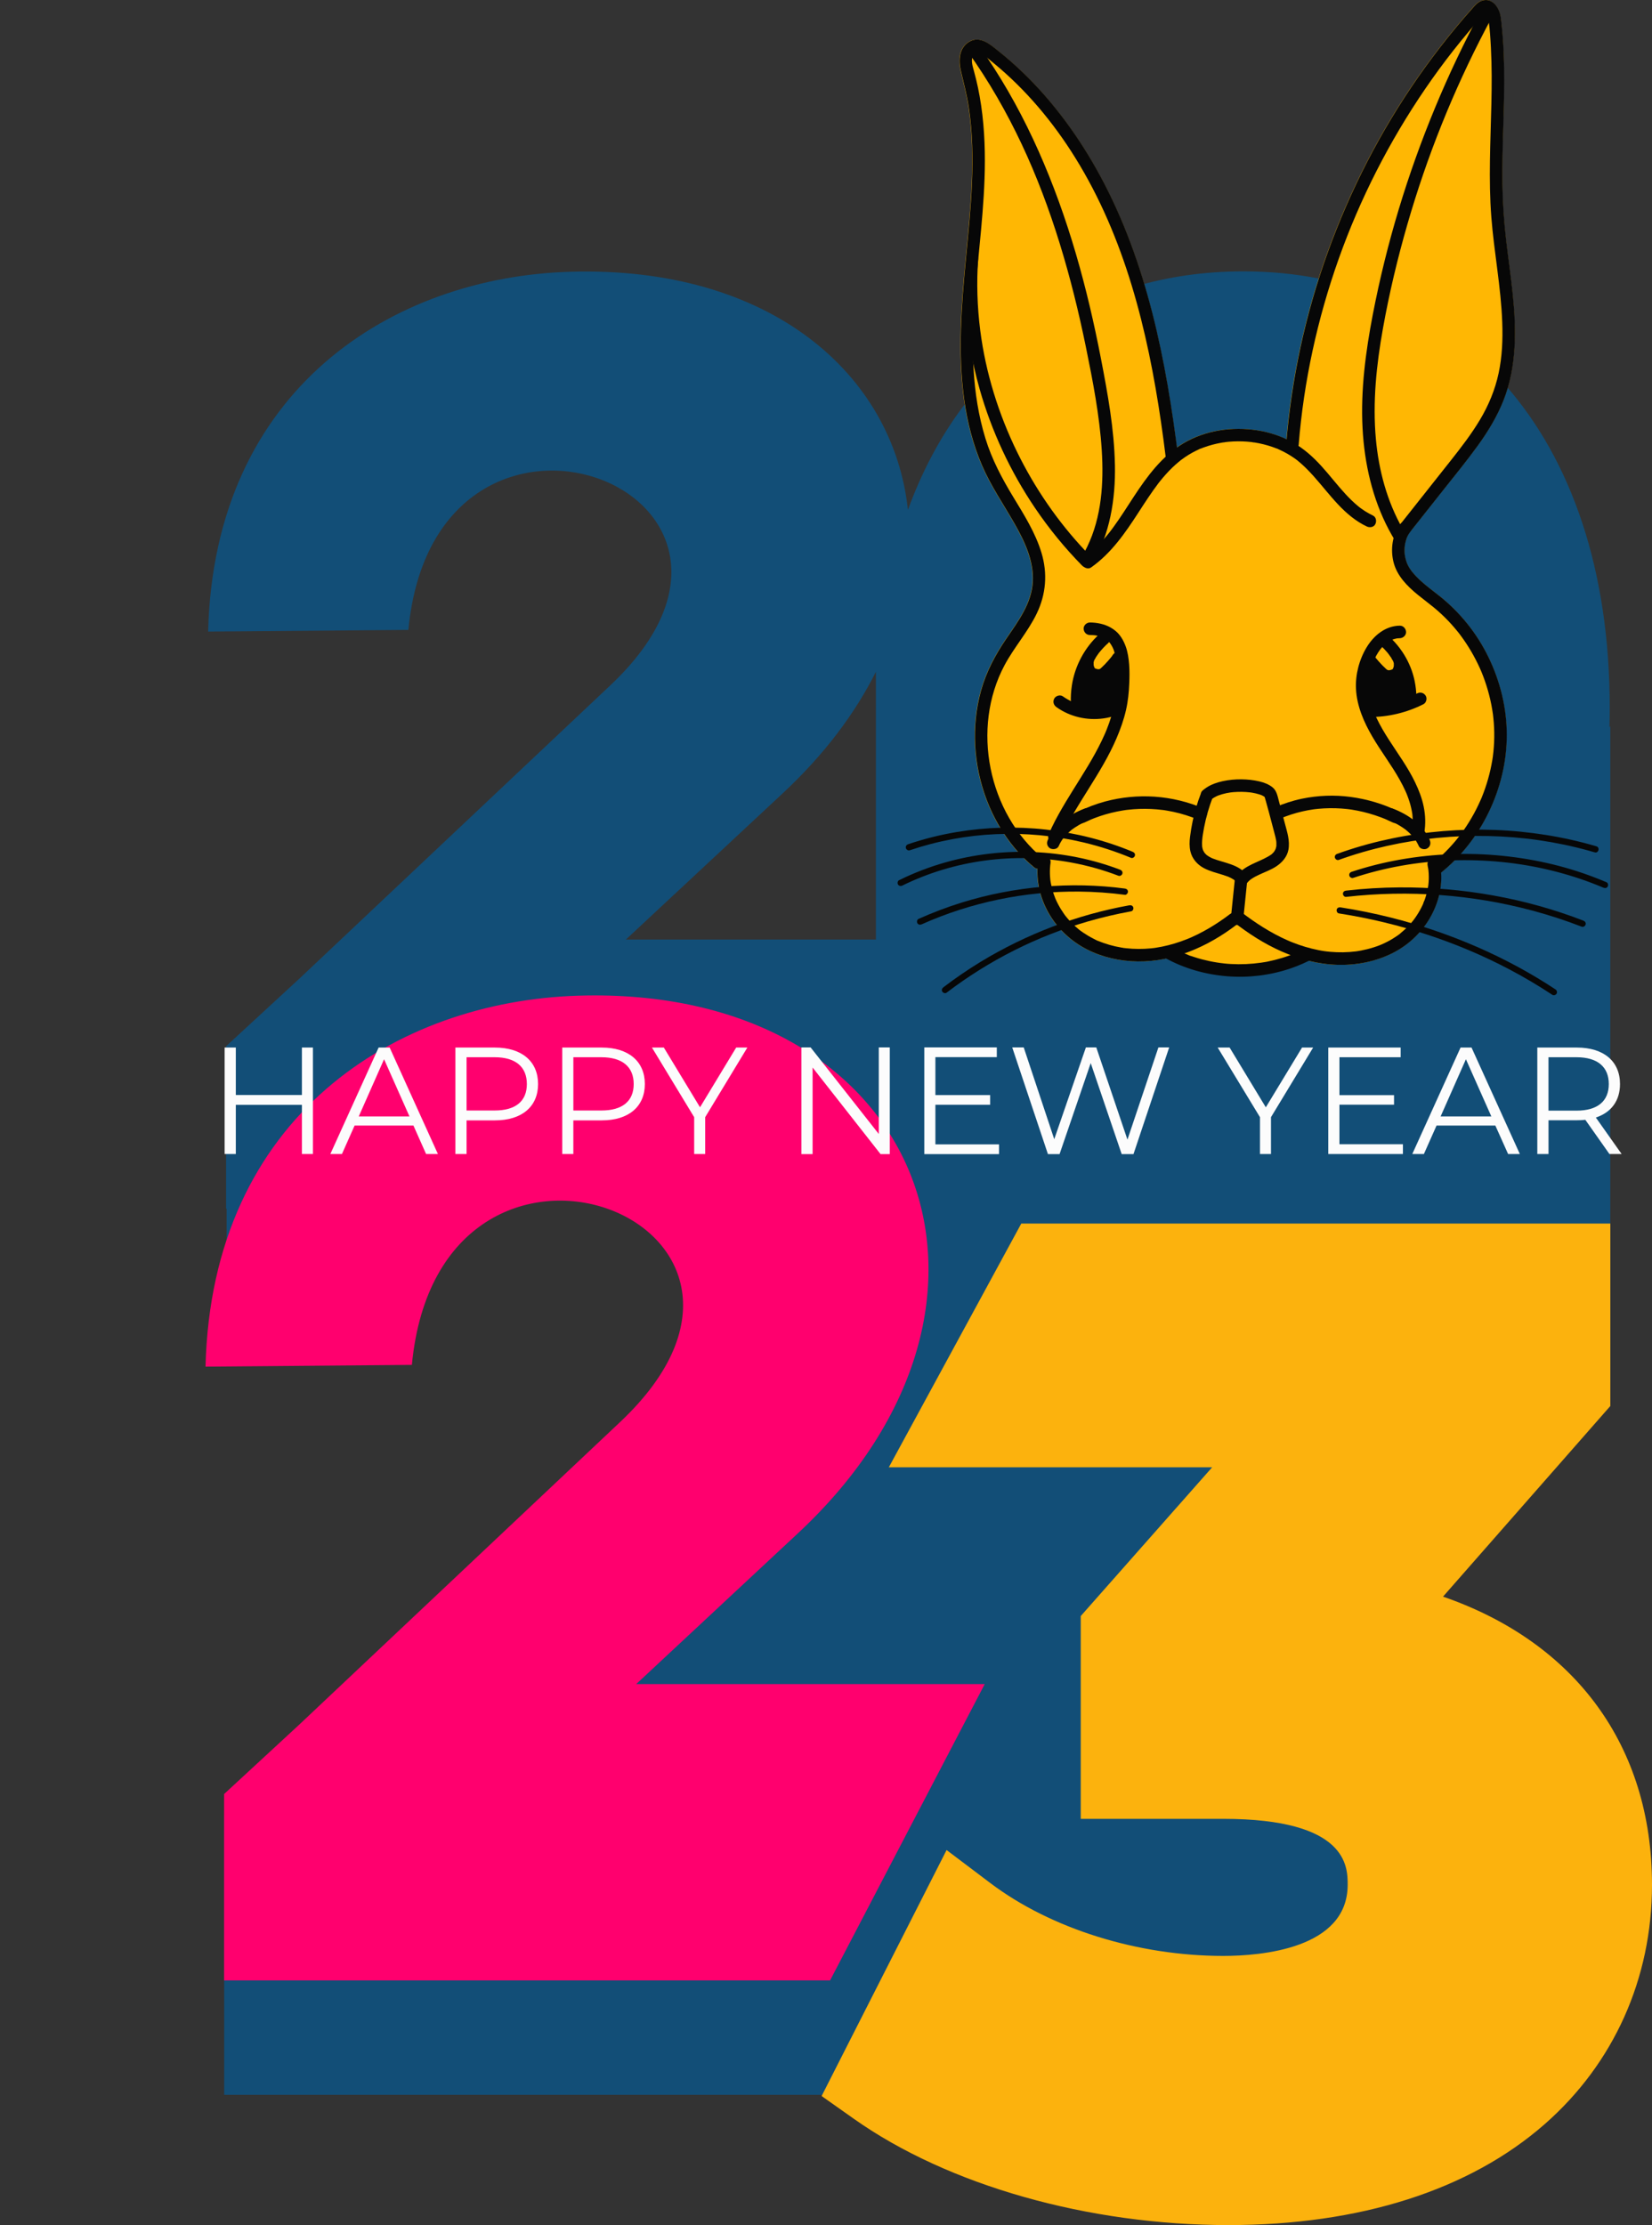 <svg xmlns="http://www.w3.org/2000/svg" width="801.86" height="1080" viewBox="0 0 801.86 1080"><rect x="0" y="0" width="801.86" height="1080" fill="#333333" stroke="none"/><g id="a"/><g id="b"><g id="c"><g id="d"><path d="M781.21 353.07c.08-3.11.14-6.24.14-9.42.0-134.5-75.05-211.94-177.82-211.94-75.39.0-135.71 41.23-162.83 115.76-7.11-66.06-67.08-118.59-164.34-115.55-85.24 2.67-172.39 56.22-175.33 174.62l97.19-.8c13.11-137.91 198.21-67.61 98.07 26.86l-151.25 142.65-34.93 32.21h-.11v.1l-.26.24v78.87h.26v51.26c17.72-12.44 38.38-19.59 60.46-19.59 2.29.0 4.57.09 6.83.24 14.86-31.14 49.43-52.96 89.7-52.96 53.83.0 97.47 38.99 97.47 87.08.0 41.66-32.74 76.48-76.48 85.05.92 7.08 1.4 14.34 1.4 21.72.0 77.95-53.24 141.13-118.92 141.13-22.08.0-43.93-7.15-61.65-19.59v135.75H682.68v-345.68h98.93V352.4l-.4.67zm-356.05-11.35c0 .65-.01 1.29-.01 1.94.0.38.01.74.01 1.12v111.26h-121.38l76.2-71.04c20.16-18.79 35.08-38.77 45.18-58.94v15.66z" fill="#124e77"/><path d="M0 124.67l.07-.03s.03-.02.05-.02c.12-.05.25-.14-.12.05z" fill="#070707"/><path d="M700.42 774.96l81.21-92.52v-88.57H495.72l-64.29 118.3h156.94l-63.79 72.21v98.43h69.12c60.44.0 60.44 23.25 60.44 32 0 31.17-42.27 34.53-60.44 34.53-41.43.0-83.65-13.2-112.94-35.31l-21.3-16.08-60.66 119.4 15.79 11.15c45.68 32.24 113.58 51.49 181.64 51.49 63.88.0 116.98-16.94 153.54-48.99 33.59-29.45 52.09-70.71 52.09-116.19.0-67.36-37.23-117.64-101.44-139.86z" fill="#fcb20d"/><path d="M681.81 264.77c.22-1.36.57-2.67 1.04-3.96l.02-.06c.06-.14.12-.28.19-.42.15-.32.32-.64.49-.95.14-.24.28-.48.43-.71 5.53-6.99 11.07-13.98 16.6-20.98 5.58-7.05 11.3-14.03 16.57-21.32 4.99-6.89 9.42-14.16 12.55-22.09 3.2-8.09 4.78-16.75 5.32-25.41 1.09-17.47-2.03-34.86-4.04-52.15-1.06-9.09-1.69-18.19-1.82-27.33-.13-9.42.15-18.84.43-28.25.27-9.41.54-18.82.39-28.23-.08-4.65-.26-9.3-.59-13.95-.17-2.32-.37-4.64-.62-6.95-.22-2.03-.34-4.15-1.01-6.1-1.26-3.64-4.4-7.01-8.6-5.56-2.06.71-3.45 2.42-4.84 4-1.31 1.48-2.62 2.97-3.91 4.47-5.28 6.15-10.34 12.48-15.19 18.97-9.52 12.73-18.19 26.1-25.94 39.98-7.85 14.05-14.74 28.63-20.69 43.59-5.88 14.78-10.79 29.94-14.67 45.36-3.93 15.61-6.8 31.49-8.61 47.49-.34 3-.63 6-.89 9-4.48-2.11-9.27-3.58-14.15-4.34-12.24-1.91-25.24-.08-35.98 6.3-1.07.63-2.09 1.31-3.09 2.02-5.88-45.5-15.31-91.29-37.35-131.96-10.03-18.5-22.59-35.81-37.81-50.39-3.71-3.56-7.58-6.95-11.61-10.15-3.97-3.16-8.83-7.55-14.12-4.4-4.88 2.91-5.22 8.91-4.06 13.88 1.4 6.03 3 11.93 3.91 18.07 3.6 24.24.91 48.96-1.4 73.18-2.16 22.73-3.98 45.64-.87 68.37 1.51 11.05 4.27 21.87 8.68 32.12 4.26 9.91 10.37 18.78 15.7 28.11 4.92 8.62 9.45 18.1 8.94 28.28-.53 10.53-7.1 19.26-12.82 27.64-5.36 7.87-9.75 16.08-12.31 25.29-2.4 8.66-3.33 17.78-2.83 26.74 1.02 18.1 7.6 35.81 19.27 49.75 2.81 3.35 5.92 6.43 9.29 9.22.54.45 1.13.67 1.71.73-.12 2.83.07 5.64.58 8.47.71 3.96 2.1 7.8 3.93 11.37 3.71 7.27 9.53 13.39 16.5 17.62 7.35 4.46 15.84 6.8 24.38 7.38 7.44.51 14.96-.46 22.12-2.55 7.04 4.53 18.51 7.49 31.49 7.49 11.6.0 22.01-2.36 29.11-6.1 5.65 1.7 11.47 2.75 17.41 2.93 9.03.27 18.15-1.46 26.29-5.43 7.66-3.73 14.14-9.67 18.48-17 3.93-6.65 6.18-14.57 5.61-22.33 9.76-7.88 17.71-18.07 23.14-29.37 5.61-11.65 8.74-24.49 8.73-37.44.0-13.08-3.2-26.05-8.91-37.79-5.63-11.58-13.86-21.82-23.96-29.81-2.58-2.04-5.23-4-7.72-6.15-1.23-1.06-2.43-2.17-3.55-3.36-.56-.59-1.1-1.2-1.61-1.82-.07-.08-.14-.17-.2-.25-.04-.06-.19-.24-.24-.31-.27-.36-.53-.74-.78-1.11-.38-.57-.73-1.17-1.04-1.79-.09-.18-.18-.36-.26-.55-.01-.03-.04-.1-.08-.17-.05-.13-.13-.33-.13-.34-.09-.23-.17-.46-.24-.69-.2-.62-.38-1.25-.52-1.88-.09-.4-.16-.8-.23-1.2v-.04c-.02-.12-.04-.31-.03-.22-.01-.13-.03-.27-.04-.4-.06-.69-.08-1.39-.07-2.09.0-.37.02-.74.05-1.1.01-.17.09-.84.09-.89z" fill="#ffb703" fill-rule="evenodd"/><g><path d="M549.8 413.44c-13.44-5.6-27.66-9.18-42.12-10.79-14.39-1.61-28.98-1.19-43.26 1.19-8.03 1.34-15.94 3.32-23.65 5.93-.78.26-1.29 1.05-1.06 1.87.21.76 1.09 1.33 1.87 1.06 13.53-4.58 27.68-7.21 41.95-7.83 14.27-.62 28.6.72 42.49 4.04 7.84 1.87 15.53 4.37 22.98 7.47.76.32 1.67-.34 1.87-1.06.24-.88-.3-1.55-1.06-1.87h0z" fill="#070707"/><path d="M543.73 422.15c-13.46-5.16-27.78-8.01-42.18-8.59-14.32-.58-28.77 1.1-42.57 4.99-7.76 2.19-15.32 5.09-22.55 8.66-.74.36-.94 1.41-.55 2.08.44.75 1.34.91 2.08.55 12.62-6.22 26.3-10.31 40.24-12.17 13.87-1.85 28.08-1.55 41.84.99 7.8 1.44 15.47 3.59 22.88 6.42.77.29 1.67-.32 1.87-1.06.24-.86-.29-1.58-1.06-1.87h0z" fill="#070707"/><path d="M545.98 431.27c-13.18-1.74-26.53-2.02-39.77-.88-13.3 1.15-26.48 3.69-39.23 7.63-7.2 2.23-14.26 4.91-21.14 7.99-.75.34-.93 1.43-.55 2.08.45.77 1.33.88 2.08.55 12-5.38 24.61-9.41 37.49-12.08 12.81-2.65 25.89-3.93 38.96-3.81 7.41.07 14.81.59 22.15 1.56.82.11 1.52-.78 1.52-1.52.0-.91-.7-1.41-1.52-1.52h0z" fill="#070707"/><path d="M548.23 439.39c-12.72 2.29-25.22 5.77-37.3 10.37-12.13 4.62-23.85 10.33-34.94 17.08-6.24 3.8-12.27 7.92-18.08 12.36-.65.5-1 1.31-.55 2.08.38.64 1.42 1.05 2.08.55 10.27-7.84 21.27-14.72 32.82-20.54 11.43-5.76 23.38-10.45 35.67-14.01 6.94-2.01 13.99-3.66 21.1-4.95.81-.15 1.27-1.13 1.06-1.87-.23-.85-1.06-1.21-1.87-1.06h0z" fill="#070707"/><path d="M649.82 417.38c7.7-2.78 15.57-5.05 23.55-6.83 8-1.78 16.1-3.07 24.25-3.86 8.25-.8 16.54-1.1 24.83-.91 8.21.19 16.42.85 24.55 2.03 8.14 1.19 16.21 2.87 24.14 5.06.97.27 1.94.55 2.91.83 1.88.55 2.69-2.38.81-2.93-7.96-2.34-16.07-4.16-24.26-5.47-8.27-1.32-16.61-2.15-24.97-2.47-8.36-.32-16.73-.13-25.07.55-8.33.69-16.62 1.86-24.8 3.55-8.06 1.66-16.02 3.81-23.8 6.48-.98.34-1.97.68-2.95 1.04-.77.28-1.29 1.04-1.06 1.87.21.75 1.09 1.34 1.87 1.06h0z" fill="#070707"/><path d="M656.83 426.1c7.66-2.54 15.5-4.51 23.44-5.92 7.98-1.42 16.06-2.26 24.17-2.55 8.14-.3 16.31-.05 24.42.75 8.05.79 16.04 2.15 23.89 4.06 7.8 1.89 15.46 4.33 22.9 7.33.88.35 1.75.71 2.62 1.09.75.32 1.63.23 2.08-.55.37-.64.21-1.76-.55-2.08-7.52-3.21-15.27-5.87-23.18-7.95-8.01-2.1-16.16-3.6-24.38-4.57-8.17-.96-16.4-1.37-24.62-1.21-8.31.16-16.61.89-24.82 2.19-8.09 1.27-16.09 3.12-23.9 5.55-.97.3-1.93.61-2.89.93-.78.26-1.29 1.05-1.06 1.87.21.76 1.09 1.32 1.87 1.06h0z" fill="#070707"/><path d="M653.36 435.32c15.21-1.74 30.57-2.02 45.83-.89 15.06 1.12 30.01 3.64 44.6 7.54 8.13 2.18 16.14 4.79 23.98 7.83.77.3 1.67-.33 1.87-1.06.24-.86-.29-1.57-1.06-1.87-14.1-5.47-28.73-9.54-43.62-12.21-15.1-2.72-30.46-4.05-45.8-3.94-8.62.06-17.24.58-25.8 1.56-.82.09-1.52.63-1.52 1.52.0.75.7 1.61 1.52 1.52h0z" fill="#070707"/><path d="M649.89 443.34c14.59 2.27 29 5.73 43.03 10.35 13.69 4.51 27 10.12 39.75 16.84 7.13 3.76 14.07 7.86 20.79 12.31.69.45 1.68.14 2.08-.55.43-.74.14-1.63-.55-2.08-12.05-7.96-24.81-14.83-38.06-20.6-13.49-5.87-27.45-10.63-41.72-14.22-8.09-2.04-16.28-3.7-24.52-4.98-.81-.13-1.64.21-1.87 1.06-.2.72.25 1.74 1.06 1.87h0z" fill="#070707"/><path d="M571.91 222.03c-5.85-47.08-15.14-94.69-37.96-136.8-10.03-18.5-22.59-35.81-37.81-50.39-3.71-3.56-7.58-6.95-11.61-10.15-3.97-3.16-8.83-7.55-14.12-4.4-4.88 2.91-5.22 8.91-4.06 13.88 1.4 6.03 3 11.93 3.91 18.07 3.6 24.24.91 48.96-1.4 73.18-2.16 22.73-3.98 45.64-.87 68.37 1.51 11.05 4.27 21.87 8.68 32.12 4.26 9.91 10.37 18.78 15.7 28.11 4.92 8.62 9.45 18.1 8.94 28.28-.53 10.53-7.1 19.26-12.82 27.64-5.36 7.87-9.75 16.08-12.31 25.29-2.4 8.66-3.33 17.78-2.83 26.74 1.02 18.1 7.6 35.81 19.27 49.75 2.81 3.35 5.92 6.43 9.29 9.22 2.99 2.48 7.32-1.8 4.3-4.3-26.57-22.03-34.92-63.17-18.64-93.73 4.66-8.75 11.38-16.24 15.68-25.19 4.5-9.38 5.28-19.44 2.27-29.4-2.92-9.68-8.4-18.36-13.6-26.93-5.55-9.14-10.49-18.38-13.63-28.66-13.42-43.87-.29-89.99-.25-134.62.01-11.92-.89-23.88-3.34-35.56-.56-2.67-1.22-5.31-1.93-7.94-.65-2.43-1.73-5.52-.35-7.89 1-1.72 2.28-1.71 3.87-.72 2.11 1.31 4.04 3.01 5.96 4.59 15.73 12.93 28.93 28.69 39.65 45.96 24.08 38.76 35.13 83.74 41.66 128.46.83 5.66 1.58 11.33 2.28 17.01.2 1.63 1.25 3.04 3.04 3.04 1.49.0 3.24-1.4 3.04-3.04h0z" fill="#070707"/><path d="M504 417.54c-.63 4.23-.57 8.4.19 12.62.71 3.96 2.1 7.8 3.93 11.37 3.71 7.27 9.53 13.39 16.5 17.62 7.35 4.46 15.84 6.8 24.38 7.38 8.56.58 17.24-.79 25.33-3.56 8.31-2.85 16.12-7.07 23.25-12.19.88-.63 1.76-1.28 2.62-1.94.66-.5 1.17-.99 1.4-1.82.2-.73.11-1.7-.31-2.34-.8-1.24-2.81-2.12-4.16-1.09-3.32 2.53-6.78 4.88-10.38 6.99-1.82 1.06-3.67 2.06-5.56 2.99-.94.46-1.89.91-2.85 1.34-.2.09-.4.18-.6.26-.16.07-1.05.41-.27.12-.47.18-.94.39-1.41.57-3.89 1.55-7.91 2.78-12.02 3.61-.99.2-1.99.38-2.99.53-.24.04-.49.07-.73.11-.42.06.61-.08.19-.02-.1.01-.21.03-.31.04-.52.06-1.03.12-1.55.17-2 .2-4.02.29-6.03.28-1.98.0-3.96-.12-5.92-.33-.24-.03-.48-.05-.72-.08-.1-.01-.21-.03-.31-.04-.56-.07.14.04.19.03-.2.05-.51-.07-.72-.11-.27-.04-.55-.09-.82-.13-.99-.17-1.97-.36-2.95-.58-1.92-.43-3.81-.98-5.66-1.63-.45-.16-.91-.33-1.36-.5-.22-.09-.45-.17-.67-.26-.13-.05-.25-.1-.38-.16-.37-.15.0.02.16.07-.92-.25-1.86-.83-2.71-1.26-1.75-.88-3.44-1.88-5.06-2.98-.4-.27-.79-.55-1.18-.84-.19-.14-.38-.28-.57-.42-.32-.24.47.37.15.12-.1-.08-.2-.16-.3-.24-.73-.59-1.44-1.2-2.13-1.83-1.38-1.27-2.68-2.64-3.87-4.09-.12-.15-.25-.3-.37-.45-.06-.07-.54-.69-.24-.3.3.39-.16-.22-.23-.31-.15-.21-.31-.42-.46-.63-.54-.77-1.06-1.55-1.55-2.35-.98-1.6-1.85-3.26-2.6-4.98-.28-.65.17.42-.03-.08-.07-.18-.15-.36-.22-.54-.19-.48-.37-.96-.54-1.45-.3-.85-.56-1.71-.8-2.58-.24-.9-.45-1.8-.63-2.72-.08-.44-.16-.88-.23-1.32-.01-.09-.03-.19-.04-.28-.08-.53.03.18.03.24-.02-.25-.06-.51-.09-.76-.19-1.81-.24-3.64-.13-5.46.03-.45.06-.9.11-1.34.02-.22.05-.45.07-.67.03-.23.16-.43-.03.23.03-.11.04-.27.06-.38.13-.84.14-1.58-.31-2.34-.37-.63-1.09-1.23-1.82-1.4-1.44-.33-3.49.44-3.74 2.12h0z" fill="#070707"/><path d="M598.49 447.29c7.33 5.71 15.15 10.82 23.68 14.55 8.54 3.74 17.6 6.17 26.96 6.45 9.03.27 18.15-1.46 26.29-5.43 7.66-3.73 14.14-9.67 18.48-17 4.18-7.07 6.45-15.57 5.47-23.79-.14-1.18-.31-2.35-.55-3.52-.33-1.56-2.25-2.61-3.74-2.12-1.65.53-2.47 2.07-2.12 3.74.1.46.19.93.26 1.4.03.21.04.45.1.65-.01-.05-.09-.77-.03-.25.01.13.03.25.04.37.11.97.17 1.94.18 2.91.02.94.0 1.88-.07 2.81-.03.47-.08.94-.13 1.4-.01.12-.11.89-.04.34.07-.51-.04.27-.07.43-.3 1.89-.76 3.76-1.36 5.58-.14.42-.28.84-.44 1.25-.16.42-.5.97-.55 1.41.0-.05.3-.68.09-.2-.04.09-.08.17-.11.26-.09.2-.18.41-.27.61-.21.46-.43.92-.66 1.37-.88 1.73-1.88 3.39-3 4.98-.26.36-.52.72-.79 1.08-.45.6.28-.35-.05.07-.18.22-.36.45-.54.67-.61.74-1.24 1.45-1.9 2.15-1.35 1.42-2.83 2.63-4.3 3.91-.01.0.51-.38.24-.18-.1.08-.2.15-.3.23-.18.13-.36.26-.54.39-.44.32-.89.62-1.34.92-.86.57-1.74 1.11-2.64 1.62-.9.51-1.81.98-2.74 1.42-.47.22-.93.43-1.41.64-.09.04-.19.08-.28.12.65-.32.32-.13.16-.07-.25.1-.51.21-.76.31-1.95.77-3.96 1.4-5.99 1.91-1 .25-2.02.47-3.03.67-.51.1-1.02.19-1.53.27-.24.04-.48.07-.72.11-.14.02-.27.04-.41.06-.41.06.79-.1.09-.01-2.07.25-4.15.4-6.23.43-2.09.03-4.18-.05-6.25-.23-.52-.05-1.04-.1-1.56-.16-.24-.03-.48-.06-.72-.09-.55-.07.12.03.19.03-.17.0-.35-.05-.52-.07-1.03-.15-2.05-.32-3.07-.53-4.3-.85-8.51-2.12-12.58-3.73-.47-.19-.94-.38-1.41-.57-.5-.21.05.02.13.05-.13-.05-.27-.11-.4-.17-.27-.11-.53-.23-.8-.35-1-.44-1.98-.9-2.96-1.38-1.99-.97-3.95-2.02-5.87-3.13-3.82-2.21-7.5-4.66-11.05-7.28-.41-.3-.82-.61-1.22-.92-.23-.18-.46-.35-.69-.53-.06-.04-.35-.28-.04-.03.39.3-.18-.14-.21-.16-.67-.52-1.27-.89-2.15-.89-.75.0-1.64.33-2.15.89-1 1.09-1.34 3.26.0 4.3h0z" fill="#070707"/><path d="M699.02 423.93c9.99-7.93 18.11-18.28 23.63-29.77 5.61-11.65 8.74-24.49 8.73-37.44.0-13.08-3.2-26.05-8.91-37.79-5.63-11.58-13.86-21.82-23.96-29.81-2.58-2.04-5.23-4-7.72-6.15-1.23-1.06-2.43-2.17-3.55-3.36-.56-.59-1.1-1.2-1.61-1.82-.11-.14-.23-.28-.34-.42.36.45-.02-.02-.1-.14-.27-.36-.53-.74-.78-1.11-.38-.57-.73-1.17-1.04-1.79-.09-.18-.18-.36-.26-.55-.04-.09-.24-.57-.09-.19.18.44-.11-.3-.12-.31-.09-.23-.17-.46-.24-.69-.2-.62-.38-1.25-.52-1.88-.09-.4-.16-.8-.23-1.2-.03-.15-.06-.59.0.08-.02-.24-.05-.49-.08-.73-.06-.69-.08-1.39-.07-2.09.0-.37.02-.74.05-1.1.02-.24.16-1.41.04-.65.22-1.44.58-2.83 1.09-4.2.19-.53.0-.03-.03.07.08-.18.16-.36.25-.54.15-.32.32-.64.49-.95.34-.62.73-1.2 1.15-1.77.95-1.28.25-3.45-1.09-4.16-1.59-.84-3.15-.28-4.16 1.09-3.82 5.14-4.68 12.26-3.13 18.37 1.68 6.59 6.63 11.59 11.75 15.76 2.55 2.08 5.21 4.03 7.75 6.12 2.46 2.03 4.8 4.2 7 6.5 1.08 1.13 2.14 2.3 3.15 3.5.48.56.95 1.14 1.42 1.71.25.31.49.62.73.92.32.4-.42-.56.08.11.13.17.26.35.4.52 1.91 2.54 3.68 5.2 5.3 7.94 1.59 2.71 3.04 5.5 4.33 8.37.14.32.28.64.42.96.0-.01.33.78.16.36-.18-.42.15.37.15.36.3.73.59 1.46.87 2.19.56 1.47 1.08 2.95 1.55 4.45.97 3.03 1.76 6.12 2.38 9.24.3 1.54.55 3.09.78 4.64.08.52-.09-.74.01.1.02.17.04.35.06.52.04.35.08.69.12 1.04.09.82.16 1.65.23 2.47.24 3.17.3 6.35.16 9.53-.07 1.56-.18 3.11-.34 4.66-.08.73-.16 1.46-.26 2.19-.07.52.11-.74-.01.09-.03.17-.05.34-.07.51-.06.43-.13.86-.2 1.28-1.02 6.15-2.73 12.19-5.08 17.97-.08.2-.17.4-.25.6-.19.48.29-.66-.05.11-.14.32-.27.64-.42.95-.33.75-.68 1.5-1.03 2.24-.67 1.41-1.38 2.8-2.13 4.17-1.52 2.78-3.19 5.47-5 8.06-.42.6-.85 1.2-1.29 1.79-.23.31-.47.62-.7.93-.07.09-.35.45.0.0-.16.2-.32.41-.48.61-.97 1.22-1.97 2.42-3.01 3.58-2.07 2.33-4.27 4.54-6.6 6.62-1.16 1.04-2.36 2.04-3.58 3.01-1.25.99-1.12 3.28.0 4.3 1.33 1.22 2.97 1.06 4.3.0h0z" fill="#070707"/><path d="M630.37 215.81c1.23-15.37 3.5-30.64 6.76-45.72 3.27-15.13 7.53-30.04 12.72-44.62 5.17-14.54 11.29-28.73 18.29-42.48 7.06-13.85 15.01-27.25 23.79-40.08 4.29-6.26 8.76-12.38 13.45-18.34 2.4-3.05 4.86-6.07 7.36-9.04 2.48-2.94 4.94-5.98 7.63-8.73.23-.24.45-.47.72-.64.15-.09.13-.13.15-.07h.15c-.14.02-.26.0-.36-.08-.31-.16.12.05.13.08-.39-.55.49.59.14.12.77 1.01 1.02 2.12 1.23 3.56.65 4.42.9 8.95 1.14 13.41.48 9.14.43 18.3.22 27.45-.41 18.23-1.43 36.51-.02 54.72 1.32 17.1 4.68 34 5.3 51.16.3 8.22-.03 16.51-1.75 24.58-1.72 8.07-4.84 15.59-9.07 22.66-4.15 6.94-9.09 13.36-14.1 19.69-5.71 7.22-11.42 14.44-17.14 21.65-2.83 3.57-5.65 7.14-8.48 10.72-1.02 1.29-1.26 3.05.0 4.3 1.06 1.06 3.28 1.3 4.3.0 5.92-7.47 11.83-14.95 17.75-22.42 5.58-7.05 11.3-14.03 16.57-21.32 4.99-6.89 9.42-14.16 12.55-22.09 3.2-8.09 4.78-16.75 5.32-25.41 1.09-17.47-2.03-34.86-4.04-52.15-1.06-9.09-1.69-18.19-1.82-27.33-.13-9.42.15-18.84.43-28.25.27-9.41.54-18.82.39-28.23-.08-4.65-.26-9.3-.59-13.95-.17-2.32-.37-4.64-.62-6.95-.22-2.03-.34-4.15-1.01-6.1-1.26-3.64-4.4-7.01-8.6-5.56-2.06.71-3.45 2.42-4.84 4-1.31 1.48-2.62 2.97-3.91 4.47-5.28 6.15-10.34 12.48-15.19 18.97-9.52 12.73-18.19 26.1-25.94 39.98-7.85 14.05-14.74 28.63-20.69 43.59-5.88 14.78-10.79 29.94-14.67 45.36-3.93 15.61-6.8 31.49-8.61 47.49-.44 3.86-.81 7.73-1.12 11.61-.13 1.64 1.49 3.04 3.04 3.04 1.76.0 2.91-1.4 3.04-3.04h0z" fill="#070707"/><path d="M666.49 250.27c-1.37-.65-2.7-1.39-3.98-2.21-.59-.38-1.16-.77-1.73-1.18-.27-.19-.53-.39-.8-.59-.56-.42.53.43-.01.0-.21-.16-.41-.33-.62-.5-2.26-1.84-4.34-3.89-6.31-6.03-4-4.34-7.58-9.05-11.55-13.43-4.1-4.53-8.68-8.66-14.05-11.63-5.28-2.93-11.11-4.89-17.07-5.82-12.24-1.91-25.24-.08-35.98 6.3-10.38 6.16-17.61 16.05-24.11 25.96-3.19 4.87-6.27 9.81-9.7 14.52-.38.53-.77 1.05-1.16 1.57-.14.18-.94 1.2-.35.47-.24.3-.48.61-.72.92-.89 1.11-1.8 2.21-2.75 3.27-1.9 2.14-3.93 4.16-6.11 6-.3.25-.6.5-.91.75-.1.08-.2.16-.31.25-.18.14-.53.58.0.01-.47.51-1.2.9-1.76 1.29-1.3.91-2.03 2.7-1.09 4.16.83 1.29 2.77 2.07 4.16 1.09 9.84-6.92 16.62-16.82 23.07-26.78 3.11-4.8 6.21-9.59 9.66-14.15.26-.35-.47.6-.06.08.12-.15.24-.31.36-.46.2-.25.4-.51.61-.76.45-.55.9-1.1 1.36-1.65.92-1.08 1.87-2.14 2.86-3.17.99-1.03 2.01-2.02 3.07-2.97.53-.48 1.07-.95 1.63-1.4.25-.21.51-.41.76-.62.12-.09.32-.32.46-.37-.33.25-.41.31-.23.18.08-.06.16-.12.24-.18 2.32-1.75 4.79-3.27 7.4-4.54.3-.14.6-.28.9-.42.18-.08.92-.54 1.09-.48-.02.0-.71.29-.18.08.18-.07.37-.15.55-.22.37-.15.74-.29 1.11-.42 1.37-.5 2.77-.94 4.18-1.32 1.42-.38 2.86-.7 4.3-.96.33-.06.66-.11.99-.17.28-.04.75-.02.99-.15-.14.02-.27.04-.41.06.13-.02.27-.03.4-.05.2-.02.4-.05.6-.07.4-.04.8-.08 1.2-.12 2.95-.26 5.92-.28 8.87-.05.67.05 1.34.12 2.01.19.2.02.4.05.6.07.55.06-.16.0-.21-.03.33.16.92.13 1.29.19 1.45.24 2.9.53 4.33.89 1.39.35 2.76.75 4.12 1.22.69.24 1.38.49 2.05.75.13.05.87.26.92.37l-.36-.15c.12.05.24.1.36.16.18.08.36.16.54.24 2.63 1.19 5.15 2.62 7.5 4.3.29.21.58.42.87.64l.08.06c.26.2.21.16-.15-.12.14.04.36.28.47.37.58.46 1.14.94 1.7 1.43 1.11.97 2.18 1.99 3.21 3.05 8.34 8.47 14.68 18.96 24.9 25.43 1.23.78 2.5 1.48 3.81 2.1 1.43.68 3.35.44 4.16-1.09.72-1.36.44-3.43-1.09-4.16h0z" fill="#070707"/><path d="M541.16 225.52c-.34-17.24-3.48-34.38-6.74-51.27-3.32-17.22-7.29-34.33-12.22-51.16-4.96-16.94-10.91-33.59-18.08-49.72-7.09-15.95-15.44-31.35-25.23-45.81-1.21-1.79-2.45-3.56-3.71-5.33-.95-1.34-2.65-1.97-4.16-1.09-1.32.77-2.05 2.82-1.09 4.16 10.02 14.05 18.63 29.06 25.98 44.67 7.32 15.55 13.35 31.67 18.42 48.08 5.12 16.55 9.27 33.39 12.74 50.35 3.37 16.48 6.62 33.2 7.7 50.01 1.02 15.87-.02 32.51-7.08 47.03-.3.63-.62 1.25-.95 1.86-13.35-14.18-24.47-30.38-33.04-47.88-9.03-18.44-15.26-38.51-17.88-58.85-1.49-11.6-1.86-23.33-1.04-35 .11-1.64-1.48-3.04-3.04-3.04-.19.0-.37.02-.55.05-.36 1.57-.73 3.12-1.08 4.69-.28 3.57-.54 7.13-.55 10.72-.02 3.11-.09 6.28-1.03 9.09.73 14.08 3.1 28.08 6.93 41.64 5.81 20.53 14.97 40.17 26.93 57.84 6.75 9.98 14.4 19.37 22.85 27.96 1.39 1.42 3.77 1.05 4.78-.62 8.77-14.52 11.47-31.64 11.15-48.38z" fill="#070707"/><path d="M718.97 5.14c-8.26 15.32-15.74 31.05-22.4 47.13-6.68 16.12-12.58 32.56-17.62 49.27-5.05 16.74-9.25 33.74-12.57 50.91-3.51 18.22-5.99 36.84-5.01 55.43.9 17.02 4.74 34.06 12.74 49.2.97 1.84 2.01 3.64 3.1 5.41.24.39.53.69.84.91.59-2.38 1.54-4.69 2.77-6.76-7.56-13.27-11.6-28.33-12.98-43.5-1.64-18 .26-36.1 3.44-53.82 3.05-17.02 7.06-33.88 11.86-50.49 4.74-16.41 10.28-32.59 16.64-48.44 6.36-15.87 13.54-31.41 21.46-46.56 1-1.91 2.01-3.81 3.03-5.71 1.86-3.45-3.45-6.43-5.31-2.98z" fill="#070707"/><path d="M529.04 308.22c.88.0 1.75.06 2.63.15.54.05-.73-.12-.08.0.18.03.37.06.55.09.4.07.8.16 1.2.27.33.09.66.18.99.29.16.05.31.11.47.16.25.09.93.44-.02-.02.6.29 1.2.57 1.76.93.25.16.5.33.74.51.39.28-.61-.5-.17-.13.14.12.29.24.43.37.45.4.86.84 1.24 1.3.05.06.1.13.16.19.21.23-.35-.43-.29-.37.11.09.21.28.29.4.18.25.35.52.51.78.33.54.62 1.1.88 1.68.04.08.07.16.1.23.11.24-.17-.46-.18-.43-.02.09.13.33.17.42.13.33.24.66.35.99.21.64.39 1.29.54 1.94.15.65.28 1.31.39 1.97.03.19.06.37.09.56.01.07.02.14.03.21.06.37-.09-.76-.05-.39.04.36.09.71.12 1.07.3 2.96.3 5.95.21 8.92-.05 1.59-.11 3.19-.22 4.78-.08 1.12-.27 2.24-.34 3.36.0.0.09-.6.03-.25-.02.11-.03.22-.05.33-.04.3-.09.59-.14.89-.09.55-.19 1.1-.3 1.66-.86 4.42-2.21 8.73-3.87 12.91-.1.25-.2.49-.3.73-.06.14-.12.28-.17.42-.03.07-.18.42-.02.05.16-.37.0-.01-.02.05-.06.14-.12.28-.18.42-.12.28-.24.55-.36.83-.46 1.04-.94 2.07-1.43 3.09-.99 2.05-2.03 4.06-3.12 6.05-2.21 4.04-4.61 7.97-7.05 11.88-4.86 7.82-9.89 15.57-13.92 23.87-.51 1.04-1 2.1-1.47 3.16-.34.77-.54 1.5-.31 2.34.19.71.74 1.47 1.4 1.82 1.33.7 3.47.46 4.16-1.09 3.88-8.67 8.96-16.71 13.98-24.75 4.96-7.93 9.88-15.92 13.56-24.55 1.89-4.43 3.51-8.95 4.58-13.65.98-4.28 1.42-8.62 1.59-13 .12-3.03.17-6.08-.06-9.11-.23-3.01-.66-6.09-1.72-8.94-1.05-2.81-2.6-5.52-4.95-7.44-2.84-2.32-6.13-3.45-9.75-3.88-.87-.1-1.75-.15-2.63-.15-1.59-.01-3.12 1.41-3.04 3.04.07 1.66 1.34 3.03 3.04 3.04h0z" fill="#070707"/><path d="M679.47 303.68c-7 .09-12.6 4.72-16.1 10.47-3.61 5.94-5.54 13.29-5.19 20.23.42 8.37 3.85 16.19 8.03 23.32 4.15 7.08 9.18 13.6 13.18 20.77 1.01 1.8 1.96 3.64 2.81 5.53.09.2.18.41.27.61.06.14.12.27.18.41.03.07.18.42.02.05-.16-.37.0-.02.02.05.06.14.11.27.17.41.1.24.19.48.28.72.37.96.71 1.93 1.02 2.91.6 1.91 1.04 3.84 1.35 5.81.09.59-.06-.55.0.05.03.25.06.5.08.75.05.5.09 1 .11 1.51.05 1.01.05 2.02.0 3.03-.03.47-.06.94-.11 1.41-.02.21-.08.44-.08.65.0-.66.05-.36.02-.15-.02.15-.05.29-.07.44-.14.83-.13 1.59.31 2.34.37.63 1.09 1.23 1.82 1.4 1.46.33 3.47-.45 3.74-2.12.7-4.3.58-8.56-.3-12.83-.83-4.07-2.36-7.99-4.16-11.73-3.5-7.31-8.32-13.82-12.68-20.61-2.16-3.36-4.21-6.8-5.93-10.41-.21-.43-.41-.86-.6-1.29-.09-.2-.18-.4-.27-.6-.04-.1-.09-.2-.13-.3-.23-.53.15.38.0.02-.37-.9-.72-1.81-1.04-2.73-.63-1.82-1.15-3.68-1.52-5.57-.08-.42-.15-.84-.22-1.26-.01-.08-.08-.33-.06-.42.0.0.08.63.04.28-.03-.25-.06-.49-.09-.74-.1-.95-.16-1.91-.17-2.87-.01-.97.02-1.94.11-2.91.03-.39.08-.79.13-1.18.04-.39-.1.7-.04.31.01-.08.02-.17.04-.25.03-.2.06-.39.09-.59.25-1.54.61-3.05 1.06-4.54.23-.75.48-1.5.76-2.24.13-.36.28-.71.42-1.06.12-.31-.15.35-.14.32.05-.1.09-.21.14-.32.08-.19.17-.37.25-.56.65-1.4 1.4-2.76 2.27-4.04.2-.3.41-.6.63-.89.05-.07.1-.13.15-.2.22-.31-.41.51-.17.22.12-.15.24-.3.36-.45.47-.56.96-1.1 1.49-1.62.25-.24.5-.48.76-.7.14-.12.28-.24.42-.36.49-.41-.44.32-.06.04.57-.41 1.15-.8 1.76-1.15.29-.16.59-.32.89-.46.07-.03.14-.06.21-.1.33-.16-.65.26-.3.13.17-.06.33-.13.5-.19.66-.24 1.33-.42 2.02-.55.18-.03.36-.05.54-.09.05-.01-.75.08-.42.06.08.0.16-.02.24-.02.37-.03.75-.05 1.13-.06 1.59-.02 3.12-1.39 3.04-3.04-.07-1.63-1.34-3.06-3.04-3.04h0z" fill="#070707"/><path d="M526.54 399.15c.87-.43 1.75-.83 2.64-1.22.1-.04.73-.31.33-.14s.23-.09.33-.14c.46-.19.93-.38 1.4-.56 1.77-.68 3.58-1.29 5.4-1.82 1.86-.54 3.74-1 5.64-1.39.91-.18 1.83-.35 2.75-.5.46-.07.92-.14 1.38-.21.11-.01.21-.03.32-.04-.08.01-.72.09-.17.02.25-.03.5-.06.75-.09 3.78-.44 7.59-.57 11.39-.4 1.93.09 3.87.25 5.79.5.11.01.21.03.32.04.0.0-.63-.09-.28-.04.21.03.43.06.64.09.5.07.99.15 1.49.24.95.16 1.9.35 2.85.55 2.07.44 4.11.98 6.13 1.62 1.03.32 2.04.67 3.05 1.04.5.19 1.01.38 1.51.58.27.11.53.21.8.32.1.04.2.08.3.12.39.16-.69-.3-.03-.01.78.34 1.49.54 2.34.31.71-.19 1.47-.74 1.82-1.4.69-1.31.47-3.49-1.09-4.16-7.62-3.26-15.64-5.21-23.91-5.78-8.02-.55-16.18.25-23.94 2.32-4.48 1.2-8.83 2.86-13 4.89-1.43.7-1.94 2.85-1.09 4.16.95 1.47 2.63 1.84 4.16 1.09h0z" fill="#070707"/><path d="M582.89 385.15c-1.7 4.4-3.05 8.93-4.02 13.55-.52 2.48-.92 4.98-1.24 7.49-.29 2.32-.35 4.66.16 6.96.81 3.66 3.41 6.57 6.68 8.27 2.86 1.48 5.99 2.25 9.04 3.2.8.25 1.6.51 2.39.81.19.07.37.15.56.22.19.07.51.24-.31-.13.09.04.18.08.27.12.38.17.76.35 1.13.54.34.18.68.37 1.01.58.18.12.36.23.54.36.06.04.12.08.18.13.41.28-.11-.07-.22-.17.6.57 1.21 1.08 1.73 1.73.95 1.2 3.36 1.17 4.3.0.45-.56.94-1.07 1.47-1.54.13-.11.26-.22.39-.33.39-.33-.56.41-.15.11.3-.22.6-.43.92-.64 1.22-.79 2.52-1.44 3.84-2.04 2.63-1.21 5.4-2.21 7.84-3.8 2.9-1.89 5.34-4.64 5.99-8.14.81-4.36-.63-8.61-1.73-12.78-.93-3.52-1.86-7.05-2.83-10.56-.66-2.4-1.05-5.21-3.09-6.89-1.86-1.53-4.17-2.39-6.5-2.94-2.8-.66-5.72-.96-8.59-1-3.07-.04-6.16.25-9.16.9-2.75.59-5.56 1.56-7.92 3.13-.66.44-1.29.93-1.9 1.45-1.21 1.05-1.15 3.25.0 4.3 1.29 1.18 3.01 1.11 4.3.0.11-.09.22-.18.33-.28.4-.34-.39.28-.23.17.26-.17.51-.37.78-.54.49-.32 1-.6 1.53-.86.26-.13.53-.25.79-.37.43-.2-.77.31-.16.07.15-.06.3-.12.45-.17.62-.23 1.24-.43 1.88-.61 1.3-.37 2.62-.63 3.96-.83.58-.09-.42.05-.21.03.17-.02.35-.04.52-.06.35-.04.7-.07 1.05-.11.68-.06 1.36-.1 2.04-.12 1.36-.05 2.73-.03 4.09.06.67.04 1.33.1 1.99.18.14.02.28.03.41.05.5.06-.81-.12-.2-.03.31.05.62.09.93.15 1.12.2 2.23.45 3.31.79.23.07.46.15.69.23.12.04.24.09.35.13.14.05.59.24.02.0-.59-.25.11.05.27.13.21.1.42.21.62.33.16.09.32.19.48.3.07.05.13.1.2.14.27.17-.69-.59-.31-.23.12.11.24.21.35.33.06.06.11.13.16.18.21.2-.51-.77-.27-.35.06.11.13.27.2.36.09.1-.29-.84-.21-.5.03.14.09.28.13.42.2.67.39 1.33.58 2 .94 3.34 1.83 6.69 2.71 10.05.42 1.59.84 3.19 1.26 4.78.22.83.45 1.65.64 2.48.12.49.22.99.31 1.49.03.15.05.31.08.46.06.36-.04-.23-.03-.23.0.0.08.87.08.92.03.5.03 1 0 1.49.0.03-.04.33-.03.34-.01.0.1-.6.03-.24-.06.3-.11.6-.19.89-.06.23-.13.46-.22.69-.02.07-.06.14-.08.2-.09.3.19-.44.17-.39-.16.29-.28.59-.45.88-.16.28-.37.53-.53.81-.03.05.47-.57.27-.34-.05.05-.09.11-.13.16-.12.14-.24.28-.37.41-.2.22-.42.42-.64.62-.12.11-.24.21-.37.32-.05.04-.11.09-.16.13-.26.23.57-.42.28-.22-4.74 3.26-10.65 4.42-15 8.32-.49.44-.95.92-1.36 1.44h4.3c-3.95-5.02-10.86-5.62-16.42-7.81-.13-.05-.7-.29-.18-.07.52.22-.04-.02-.17-.08-.33-.15-.65-.31-.96-.48-.6-.32-1.14-.71-1.71-1.09-.05-.03.57.47.35.26-.07-.06-.14-.12-.21-.18-.12-.1-.24-.21-.36-.32-.23-.22-.45-.46-.66-.7-.06-.07-.11-.15-.18-.21-.04-.04.43.6.26.34-.09-.14-.19-.27-.28-.41-.22-.34-.39-.69-.58-1.04-.2-.37.18.53.06.14-.03-.1-.07-.2-.11-.3-.08-.23-.15-.47-.21-.71-.06-.24-.1-.49-.16-.73-.02-.09-.05-.45-.01-.02.04.5-.01-.13-.02-.23-.09-1.05-.07-2.1.02-3.15.04-.47.09-.94.15-1.41.02-.14.03-.29.05-.43.0.02-.09.6-.03.24.05-.36.1-.71.16-1.07.17-1.11.36-2.21.57-3.31.98-5.1 2.43-10.11 4.3-14.96.57-1.49-.63-3.4-2.12-3.74-1.74-.4-3.13.53-3.74 2.12h0z" fill="#070707"/><path d="M526.44 392.47c-7.32 2.78-14.55 7.75-17.81 15.13-.34.77-.54 1.49-.31 2.34.19.71.74 1.47 1.4 1.82 1.32.7 3.48.46 4.16-1.09.36-.82.78-1.62 1.25-2.39.2-.33.42-.65.64-.97.13-.19.26-.37.4-.55.46-.62-.33.39.06-.08 1.11-1.35 2.33-2.58 3.68-3.69.12-.1.39-.42.54-.44l-.3.23c.11-.08.21-.16.32-.24.37-.28.75-.55 1.14-.81.72-.48 1.45-.94 2.2-1.37.75-.42 1.51-.82 2.29-1.19.21-.1.42-.19.63-.29.12-.06.56-.17.63-.28-.4.17-.49.21-.28.12.09-.04.18-.07.27-.11.24-.1.48-.19.72-.28 1.48-.56 2.66-2.08 2.12-3.74-.47-1.45-2.15-2.73-3.74-2.12h0z" fill="#070707"/><path d="M679.02 393.89c-7.41-3.6-15.26-5.99-23.43-7.08-7.87-1.05-15.87-.75-23.65.86-4.53.94-8.9 2.39-13.16 4.21-.65.28-1.22 1.17-1.4 1.82-.2.73-.11 1.7.31 2.34.42.65 1.04 1.22 1.82 1.4.85.19 1.55.03 2.34-.31-.01.0-.53.22-.21.09.1-.04.21-.09.31-.13.21-.08.41-.17.62-.25.48-.19.97-.38 1.45-.56.9-.34 1.81-.65 2.72-.95 1.78-.57 3.59-1.07 5.42-1.49 1.82-.42 3.65-.75 5.5-1.02.17-.03.59-.04-.16.02.11.0.22-.03.33-.04.22-.03.43-.05.65-.08.47-.05.94-.1 1.41-.15.94-.09 1.89-.16 2.83-.21 3.75-.2 7.51-.08 11.24.33.44.05.87.1 1.3.16.35.04-.26-.03-.27-.04.1.02.22.03.33.05.29.04.58.08.87.13.9.14 1.8.3 2.7.48 1.87.37 3.73.81 5.56 1.33 2.02.57 4.02 1.23 5.99 1.97.52.2 1.04.4 1.55.61.24.1.48.2.72.3.32.13-.2-.08-.21-.09.1.08.29.12.41.18 1.02.44 2.04.91 3.04 1.4 1.43.69 3.35.44 4.16-1.09.72-1.36.44-3.42-1.09-4.16h0z" fill="#070707"/><path d="M674.42 398.33c.24.09.48.18.73.28l.18.07c.3.13.24.1-.18-.08.04.09.43.19.54.24.24.11.48.22.72.33.78.37 1.55.76 2.3 1.19.75.43 1.49.88 2.21 1.37.39.26.77.53 1.14.81.08.06.16.12.24.18.18.14.11.08-.22-.17.18.06.39.31.54.44 1.35 1.11 2.6 2.34 3.69 3.69.47.59.0.0.0.0.0.0.42.58.46.63.22.32.44.64.64.97.47.77.89 1.57 1.26 2.39.65 1.46 2.89 1.91 4.16 1.09 1.51-.97 1.78-2.6 1.09-4.16-3.28-7.39-10.54-12.36-17.88-15.13-1.49-.56-3.4.62-3.74 2.12-.39 1.73.53 3.14 2.12 3.74h0z" fill="#070707"/><path d="M512.81 343.23c6.6 4.71 14.83 6.56 22.82 5.46 2.13-.29 4.22-.81 6.23-1.57 1.49-.55 2.66-2.08 2.12-3.74-.47-1.46-2.15-2.72-3.74-2.12-1.69.63-3.44 1.11-5.22 1.41-.2.03-.41.07-.61.1-.58.09.58-.06.0.0-.48.05-.95.1-1.43.13-.89.06-1.78.08-2.66.05-.85-.02-1.7-.09-2.55-.18-.78-.09.45.08-.1-.01-.2-.03-.4-.06-.61-.1-.44-.08-.87-.16-1.31-.26-.87-.19-1.73-.42-2.57-.69-.42-.14-.85-.28-1.26-.44-.19-.07-.39-.15-.58-.22-.1-.04-.19-.08-.29-.12-.39-.15.53.24.16.07-1.87-.85-3.65-1.83-5.33-3.02-1.3-.93-3.44-.27-4.16 1.09-.83 1.57-.3 3.17 1.09 4.16h0z" fill="#070707"/><path d="M664.82 348.02c9.05.02 18-2.14 26.08-6.21 1.42-.72 1.94-2.84 1.09-4.16-.94-1.46-2.64-1.86-4.16-1.09-.96.48-1.93.93-2.91 1.36-.72.32.61-.24-.12.05-.28.11-.57.23-.85.34-.43.17-.86.33-1.29.49-1.98.72-3.99 1.32-6.04 1.8-1 .24-2.02.45-3.03.63-.53.09-1.06.18-1.58.26-.19.03-.89.17-.1.02-.26.05-.53.07-.8.1-2.09.24-4.19.35-6.29.34-1.59.0-3.12 1.4-3.04 3.04.07 1.65 1.34 3.04 3.04 3.04h0z" fill="#070707"/><g><path d="M531.13 323.84c-.14-.56-.12-.27.0.0h0z" fill="#070707"/><path d="M530.81 321.63c0-.05.0-.12.0-.2h0c0 .07.0.13.0.2z" fill="#070707"/><path d="M531.75 324.46s-.14-.08-.24-.07h0c.06.0.14.03.24.07z" fill="#070707"/><path d="M545.67 318.65c-.22-1.17-1.43-2.03-2.53-2.18-1.23-.17-2.36.41-3.03 1.45-.14.22-.29.43-.44.64-.05.07-.11.15-.16.22l-.07.09c-.49.61-1 1.21-1.52 1.8-1.05 1.18-2.13 2.35-3.3 3.41-.16.14-.32.28-.48.42-.04.02-.07.04-.09.06-.08.05-.18.09-.26.15-.11.03-.22.06-.32.09h-.03c-.14.01-.29.02-.34.02-.07.0-.22-.03-.32-.03-.19-.04-.39-.08-.58-.14-.07-.02-.26-.11-.43-.18.05.05.03.09-.15-.02-.03-.02-.06-.03-.09-.05-.01.0-.03.0-.03.0h0s.02.0.03.0c-.02.0-.03-.02-.05-.02h-.01s-.04-.06-.06-.08c-.08-.12-.15-.24-.21-.36-.01-.03-.03-.06-.04-.09.01.04.02.09.03.14-.05-.2-.15-.4-.2-.59-.06-.21-.11-.42-.15-.63v-.05c-.02-.36.0-.72.0-1.07-.02.3-.07.14-.03-.05.0-.04.02-.09.03-.13.0-.04.0-.09.0-.13.0.05.0.08.0.12.01-.07.03-.15.05-.22.06-.23.13-.46.2-.68.06-.12.12-.27.13-.29.14-.27.31-.52.48-.78.12-.17.21-.35.28-.54.39-.59.78-1.17 1.2-1.74.08-.11.16-.21.24-.32l.03-.03c.18-.23.37-.46.56-.69.4-.49.82-.97 1.25-1.44.86-.94 1.76-1.83 2.71-2.68 1.19-1.07 1.17-3.23.0-4.3-1.27-1.16-3.04-1.14-4.3.0-7.13 6.41-11.99 15.49-13.4 24.97-.41 2.8-.61 5.59-.47 8.42.08 1.59 1.34 3.12 3.04 3.04.7-.03 1.39-.3 1.94-.73.96.84 2.47 1.1 3.57.38.06-.04.12-.08.18-.13.42.32.92.53 1.43.6.83.11 1.79-.17 2.48-.74.38.29.84.49 1.39.57 1.41.19 2.61-.58 3.18-1.82.46.53 1.11.89 1.86.99 1.5.2 2.91-.71 3.34-2.18 1.02-3.5 2.12-6.99 2.88-10.56.83-3.91 1.34-7.92.6-11.88zm-14.13 5.87s-.03-.04-.06-.08l.03.02s.05.06.04.06zm2.86-.22s-.14.12-.24.18c.13-.11.26-.21.24-.18zm-2.74.25s-.04-.01-.07-.04c.04.02.06.04.07.04z" fill="#070707"/></g><g><path d="M686.96 332.25c-1.42-9.13-6.34-17.88-13.56-24.05-1.28-1.1-3.07-1.12-4.35.0-1.18 1.03-1.2 3.12.0 4.14.96.82 1.88 1.68 2.74 2.59.43.45.86.92 1.27 1.39.19.22.38.44.56.66l.03.03c.08.1.16.21.24.31.51.66.99 1.34 1.45 2.02.07.23.17.44.31.64.18.25.34.51.49.78.01.02.08.17.13.29.07.23.15.45.21.68.02.07.03.15.05.22.0-.04.0-.08.0-.12.0.04.0.09.0.13.0.05.02.09.03.13.04.19.0.35-.03.05.0.36.02.71.01 1.07.0.02.0.03.0.05-.04.21-.09.43-.16.63-.06.2-.16.39-.21.59.01-.05.02-.1.03-.14-.01.03-.03.06-.04.09-.07.12-.14.24-.21.36l-.06.07h-.01s-.03.02-.05.03c0 0 .02.0.03.0h0s-.02.0-.03.0c-.03.02-.06.03-.09.05-.19.11-.21.07-.15.02-.17.07-.37.16-.44.18-.19.06-.39.1-.59.14-.1.0-.25.03-.33.03-.05.0-.21.0-.35-.01h-.03c-.11-.04-.22-.07-.33-.1-.08-.05-.18-.1-.26-.15-.02-.01-.06-.03-.1-.06-.16-.14-.33-.27-.49-.42-1.19-1.06-2.28-2.22-3.34-3.41-.53-.59-1.04-1.19-1.54-1.8-.02-.03-.05-.06-.07-.09-.06-.07-.11-.15-.17-.22-.15-.21-.3-.42-.44-.64-.68-1.04-1.82-1.62-3.07-1.45-1.11.15-2.34 1.01-2.56 2.18-.75 3.96-.23 7.97.61 11.88.77 3.57 1.88 7.06 2.92 10.56.43 1.47 1.86 2.38 3.38 2.18.76-.1 1.42-.47 1.89-.99.58 1.24 1.8 2.01 3.22 1.82.55-.07 1.02-.28 1.41-.57.69.57 1.67.85 2.51.74.52-.07 1.02-.28 1.45-.6.06.04.12.09.18.13 1.39.89 3.41.29 4.21-1.09.03-.04.05-.09.07-.13.33.12.68.19 1.03.21 1.72.07 3-1.4 3.08-2.93.15-2.72-.05-5.42-.47-8.11zm-11.14-7.28.03-.02s-.06.08-.06.08c-.01.0.0-.03.04-.06zm-.09.06s-.06.04-.07.04c0 0 .03-.01.07-.04zm-2.6-.03c-.1-.06-.22-.13-.24-.18-.02-.04.12.07.24.18z" fill="#070707"/><path d="M676.21 324.35c.12-.27.14-.56.0.0h0z" fill="#070707"/><path d="M676.53 321.95c0 .08.0.14.0.2.0-.06.0-.12.0-.19h0z" fill="#070707"/><path d="M675.82 324.9h0c-.11-.02-.2.02-.25.06.1-.04.19-.06.24-.06z" fill="#070707"/></g><path d="M629.96 462.12c-.22.09-.43.19-.65.29-1.14.48-2.3.94-3.46 1.36-2.3.84-4.65 1.55-7.02 2.15-1.2.3-2.42.57-3.63.82-.13.03-.29.04-.42.08.18-.04.59-.1.14-.02l-.14.02s-.05.0-.07.02c0 0 .03.0.06-.01-.22.04-.43.08-.65.11-.66.11-1.33.22-1.99.31-4.85.7-9.78.92-14.67.65-.6-.03-1.21-.08-1.81-.12.91.06.04.0-.19-.02-.37-.03-.73-.07-1.1-.11-1.23-.13-2.47-.3-3.69-.49-2.42-.38-4.82-.89-7.19-1.51-1.33-.35-2.65-.74-3.95-1.17-.32-.1-.64-.21-.95-.32-.13-.04-.25-.09-.38-.13-.13-.04-.25-.09-.38-.13l.36.13c-.64-.09-1.37-.51-1.97-.75-1.66-.66-3.28-1.39-4.88-2.18-.82.51-1.71.93-2.65 1.24-1.32.69-2.72 1.12-4.18 1.3.26.61.73 1.14 1.37 1.5 9.21 5.05 19.46 7.89 29.91 8.72 10.23.81 20.66-.46 30.4-3.73 4.16-1.4 8.2-3.18 12.04-5.31-2.79-.77-5.54-1.65-8.25-2.68z" fill="#070707"/><path d="M603.5 445.87c.67-6.58 1.35-13.15 2.02-19.73.16-1.59-1.52-3.11-3.04-3.04-1.79.08-2.87 1.34-3.04 3.04-.67 6.58-1.35 13.15-2.02 19.73-.16 1.59 1.52 3.11 3.04 3.04 1.79-.08 2.87-1.34 3.04-3.04h0z" fill="#070707"/></g><path d="M308.8 817.41l78.55-73.24c120.58-112.38 60.18-266.12-106.83-260.89-87.87 2.76-177.72 57.96-180.76 180.04l100.16-.85c13.56-142.17 204.38-69.7 101.13 27.69l-155.95 147.06-36.32 33.55v90.46H402.91l75.06-143.82h-169.17z" fill="#ff006e" fill-rule="evenodd"/><path d="M146.54 508.44V531.48H114.46V508.44H109.02V560.12H114.46V536.25h32.08V560.12H151.89V508.44H146.54z" fill="#fcfcfc" fill-rule="evenodd"/><path d="M206.84 560.12h5.72l-23.43-51.68h-5.35l-23.43 51.68h5.63l6.14-13.81h28.56l6.14 13.81zm-32.71-18.23 12.29-27.77 12.34 27.77h-24.62z" fill="#fcfcfc" fill-rule="evenodd"/><path d="M240.21 508.44h-19.16v51.68h5.42V543.8h13.74c13.06.0 20.96-6.65 20.96-17.64s-7.9-17.71-20.96-17.71h0zm-.12 30.56h-13.62v-25.85h13.62c10.25.0 15.64 4.73 15.64 13.01s-5.39 12.84-15.64 12.84h0z" fill="#fcfcfc" fill-rule="evenodd"/><path d="M292.06 508.44H272.9v51.68h5.39V543.8h13.77c13.04.0 20.94-6.65 20.94-17.64s-7.9-17.71-20.94-17.71h0zM291.9 539h-13.6v-25.85h13.6c10.25.0 15.69 4.73 15.69 13.01S302.15 539 291.9 539h0z" fill="#fcfcfc" fill-rule="evenodd"/><path d="M362.76 508.44H357.34L339.78 537.44 322.21 508.44H316.44L336.94 542.24V560.12H342.29V542.24L362.76 508.44z" fill="#fcfcfc" fill-rule="evenodd"/><path d="M426.55 508.37V550.4L393.46 508.37H388.98V560.17H394.42V518.14L427.41 560.17H431.89V508.37H426.55z" fill="#fcfcfc" fill-rule="evenodd"/><path d="M454.03 555.44V536.21H480.6V531.52H454.03V513.1H483.84V508.37H448.64V560.17H484.91V555.44H454.03z" fill="#fcfcfc" fill-rule="evenodd"/><path d="M562.28 508.37 547.25 553.14 532.12 508.37H527.08L511.72 552.93 496.9 508.37H491.32L508.65 560.17H514.3L529.42 515.99 544.45 560.17H550.18L567.51 508.37H562.28z" fill="#fcfcfc" fill-rule="evenodd"/><path d="M637.39 508.44H632L614.41 537.46 596.84 508.44H591.05L611.57 542.24V560.12H616.92V542.24L637.39 508.44z" fill="#fcfcfc" fill-rule="evenodd"/><path d="M650.15 555.39V536.18h26.5V531.55h-26.5V513.15H679.86V508.44H644.73V560.12H680.96V555.39H650.15z" fill="#fcfcfc" fill-rule="evenodd"/><path d="M732.01 560.12h5.7l-23.45-51.68h-5.32l-23.43 51.68h5.63l6.14-13.81h28.54l6.19 13.81zm-32.76-18.23 12.29-27.77 12.34 27.77h-24.62z" fill="#fcfcfc" fill-rule="evenodd"/><path d="M787.12 560.12l-12.52-17.71c7.46-2.44 11.73-8.14 11.73-16.25.0-11.07-7.93-17.71-20.96-17.71h-19.18v51.68h5.44v-16.39h13.74c1.48.0 2.77-.07 4.13-.21l11.7 16.6h5.93zm-21.9-21.05h-13.6v-25.92h13.6c10.25.0 15.67 4.73 15.67 13.01s-5.42 12.91-15.67 12.91h0z" fill="#fcfcfc" fill-rule="evenodd"/></g></g></g></svg>